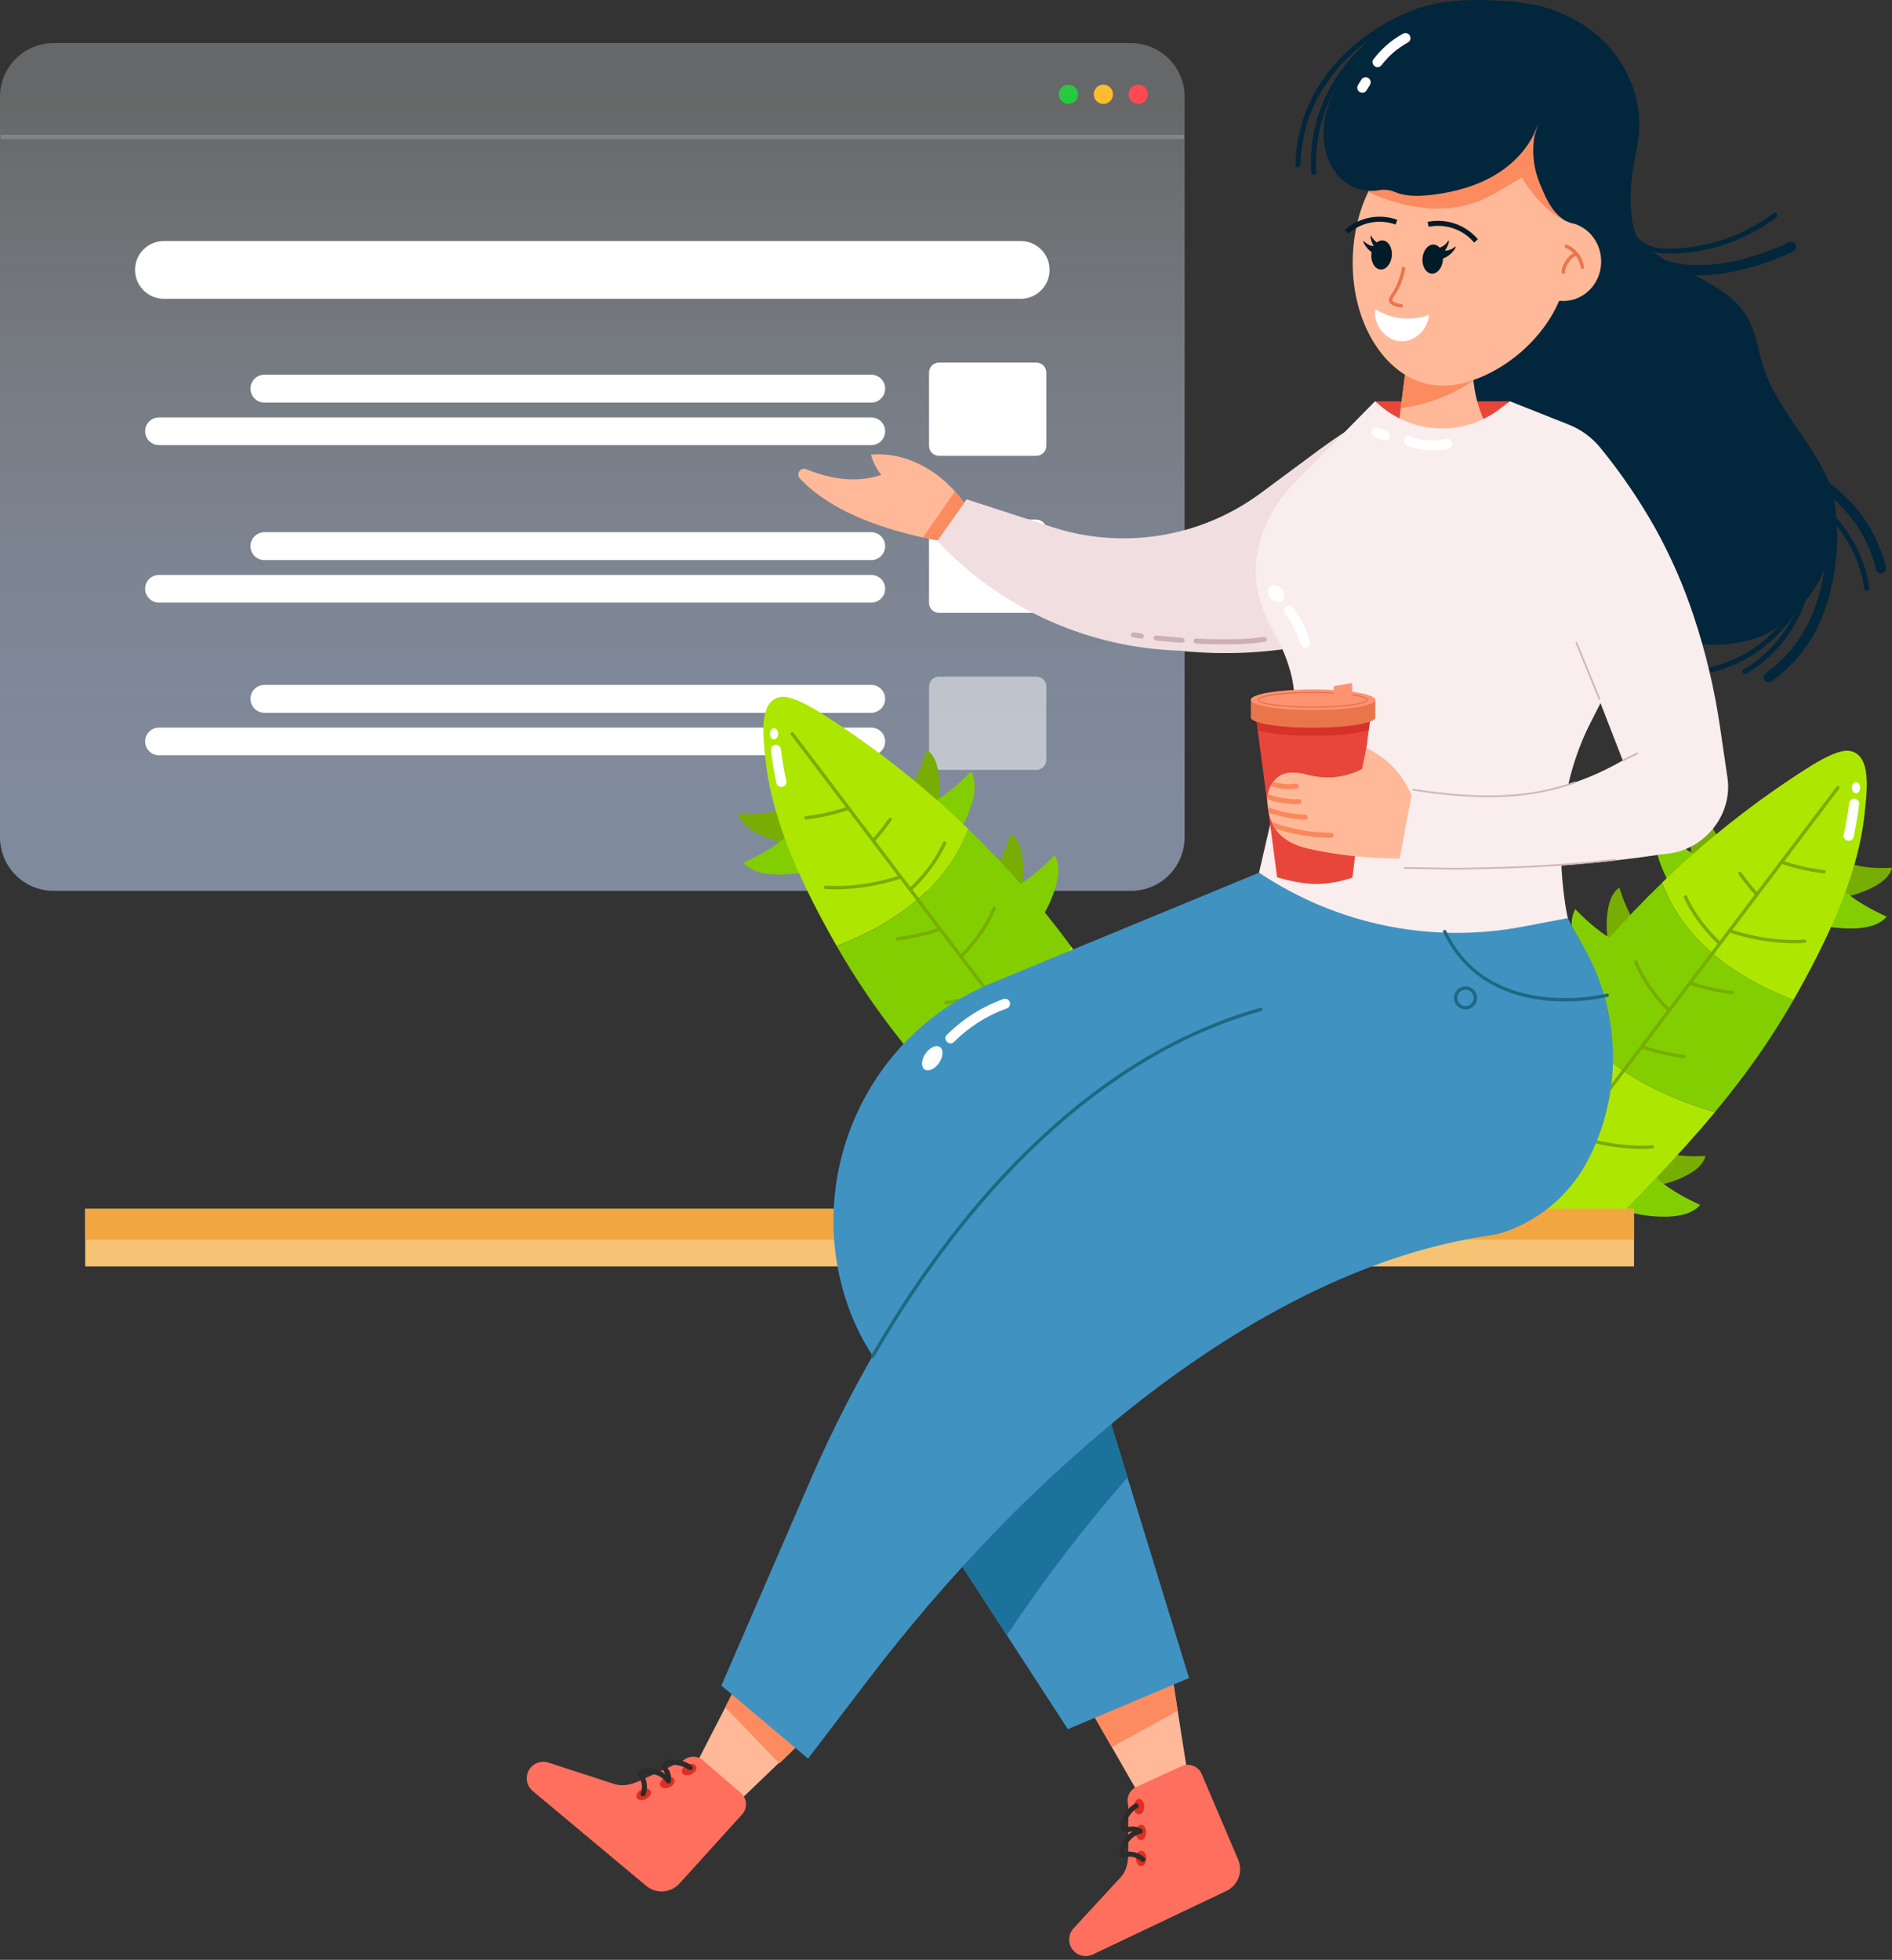 <svg width="501" height="519" viewBox="0 0 501 519" fill="none" xmlns="http://www.w3.org/2000/svg">
<rect x="0" y="0" width="501" height="519" fill="#333333" stroke="none"/>
<path opacity="0.52" d="M14.192 11.414H299.489C307.328 11.414 313.682 17.774 313.682 25.619V221.71C313.682 229.555 307.328 235.915 299.489 235.915H14.192C6.354 235.915 6.10352e-05 229.555 6.10352e-05 221.71V25.619C6.10352e-05 17.774 6.354 11.414 14.192 11.414Z" fill="url(#paint0_linear_136_562)"/>
<path d="M43.403 63.822H270.279C274.501 63.822 277.924 67.247 277.924 71.473C277.924 75.698 274.501 79.124 270.279 79.124H43.403C39.181 79.124 35.758 75.698 35.758 71.473C35.758 67.247 39.181 63.822 43.403 63.822Z" fill="white"/>
<path d="M248.634 96.021H274.434C275.886 96.021 277.062 97.199 277.062 98.652V118.077C277.062 119.53 275.886 120.708 274.434 120.708H248.634C247.182 120.708 246.006 119.53 246.006 118.077V98.652C246.006 97.199 247.182 96.021 248.634 96.021Z" fill="white"/>
<path d="M42.092 110.542H230.725C232.745 110.542 234.383 112.181 234.383 114.203V114.207C234.383 116.229 232.745 117.869 230.725 117.869H42.092C40.072 117.869 38.434 116.229 38.434 114.207V114.203C38.434 112.181 40.072 110.542 42.092 110.542Z" fill="white"/>
<path d="M70.024 99.225H230.689C232.729 99.225 234.383 100.88 234.383 102.922C234.383 104.963 232.729 106.618 230.689 106.618H70.024C67.984 106.618 66.331 104.963 66.331 102.922C66.331 100.88 67.984 99.225 70.024 99.225Z" fill="white"/>
<path d="M42.092 152.25H230.725C232.745 152.25 234.383 153.889 234.383 155.911V155.916C234.383 157.938 232.745 159.577 230.725 159.577H42.092C40.072 159.577 38.434 157.938 38.434 155.916V155.911C38.434 153.889 40.072 152.25 42.092 152.25Z" fill="white"/>
<path d="M70.024 140.933H230.689C232.729 140.933 234.383 142.588 234.383 144.63C234.383 146.671 232.729 148.327 230.689 148.327H70.024C67.984 148.327 66.331 146.671 66.331 144.63C66.331 142.588 67.984 140.933 70.024 140.933Z" fill="white"/>
<path d="M42.092 192.683H230.725C232.745 192.683 234.383 194.322 234.383 196.344V196.349C234.383 198.371 232.745 200.01 230.725 200.01H42.092C40.072 200.01 38.434 198.371 38.434 196.349V196.344C38.434 194.322 40.072 192.683 42.092 192.683Z" fill="white"/>
<path d="M70.024 181.366H230.689C232.729 181.366 234.383 183.021 234.383 185.063C234.383 187.104 232.729 188.76 230.689 188.76H70.024C67.984 188.76 66.331 187.104 66.331 185.063C66.331 183.021 67.984 181.366 70.024 181.366Z" fill="white"/>
<path d="M248.634 137.601H274.434C275.886 137.601 277.062 138.778 277.062 140.231V159.657C277.062 161.109 275.886 162.287 274.434 162.287H248.634C247.182 162.287 246.006 161.109 246.006 159.657V140.231C246.006 138.778 247.182 137.601 248.634 137.601Z" fill="white"/>
<path opacity="0.5" d="M248.634 179.184H274.434C275.886 179.184 277.062 180.362 277.062 181.815V201.24C277.062 202.693 275.886 203.871 274.434 203.871H248.634C247.182 203.871 246.006 202.693 246.006 201.24V181.815C246.006 180.362 247.182 179.184 248.634 179.184Z" fill="white"/>
<path d="M301.412 27.53C300.003 27.53 298.86 26.386 298.86 24.975C298.86 23.564 300.003 22.42 301.412 22.42C302.822 22.42 303.965 23.564 303.965 24.975C303.965 26.386 302.822 27.53 301.412 27.53Z" fill="#FF4A51"/>
<path d="M292.164 27.53C290.754 27.53 289.612 26.386 289.612 24.975C289.612 23.564 290.754 22.42 292.164 22.42C293.574 22.42 294.717 23.564 294.717 24.975C294.717 26.386 293.574 27.53 292.164 27.53Z" fill="#FEBC2E"/>
<path d="M282.918 27.53C281.508 27.53 280.366 26.386 280.366 24.975C280.366 23.564 281.508 22.42 282.918 22.42C284.328 22.42 285.471 23.564 285.471 24.975C285.471 26.386 284.328 27.53 282.918 27.53Z" fill="#26C940"/>
<path opacity="0.24" d="M0.186 35.674H313.57V36.803H0.186V35.674Z" fill="#C7DBFF"/>
<path d="M310.224 442.728L314.232 468.196L301.323 474.719L287.162 450.006" fill="#FFB999"/>
<path d="M289.209 453.645L294.407 462.651L311.854 453.067L310.642 445.283L289.209 453.645Z" fill="#FC8C60"/>
<path d="M298.796 489.639C298.796 492.474 298.619 494.815 297.021 496.832L296.985 496.872C296.774 497.131 296.549 497.377 296.31 497.61L284.209 510.722C283.619 511.388 283.247 512.218 283.141 513.102C283.036 513.986 283.202 514.881 283.619 515.667C284.147 516.671 285.044 517.43 286.12 517.785C287.197 518.14 288.369 518.062 289.39 517.569L324.761 500.747C326.242 500.034 327.391 498.777 327.97 497.238C328.548 495.699 328.512 493.996 327.869 492.483L318.205 469.773C317.996 469.283 317.692 468.839 317.309 468.468C316.927 468.097 316.474 467.807 315.978 467.613C315.481 467.42 314.951 467.328 314.419 467.343C313.887 467.357 313.363 467.478 312.878 467.699L300.923 473.199C300.026 473.606 299.311 474.329 298.914 475.231C298.517 476.133 298.468 477.15 298.774 478.087L298.796 489.639Z" fill="#FE6F5D"/>
<path d="M215.646 209.309C214.696 210.887 212.369 210.709 210.935 211.86C207.65 214.495 203.762 215.903 195.447 215.516C195.997 217.702 197.928 219.244 199.886 220.355C203.134 222.166 206.733 223.256 210.439 223.551C214.145 223.845 217.871 223.337 221.363 222.061" fill="#78AD04"/>
<path d="M217.51 208.265C217.341 210.78 214.402 212.024 213.377 214.321C211.038 219.577 207.189 223.732 196.85 228.473C198.883 230.779 202.177 231.445 205.262 231.583C210.342 231.748 215.399 230.814 220.086 228.847C224.774 226.88 228.982 223.924 232.426 220.182" fill="#83CE00"/>
<path d="M265.032 285.639C264.082 287.212 261.756 287.038 260.318 288.189C257.037 290.82 253.144 292.233 244.834 291.846C245.38 294.028 247.311 295.574 249.273 296.68C252.52 298.492 256.119 299.583 259.825 299.878C263.531 300.173 267.257 299.666 270.75 298.391" fill="#78AD04"/>
<path d="M266.891 284.595C266.723 287.105 263.784 288.349 262.763 290.651C260.419 295.916 256.575 300.057 246.231 304.802C248.264 307.113 251.558 307.779 254.666 307.913C259.745 308.078 264.801 307.147 269.489 305.183C274.177 303.219 278.387 300.267 281.834 296.529" fill="#83CE00"/>
<path d="M232.746 215.463C234.549 215.108 235.174 212.859 236.741 211.909C240.333 209.714 242.983 206.532 245.451 198.579C247.316 199.841 248.115 202.182 248.483 204.4C249.08 208.073 248.878 211.831 247.893 215.419C246.908 219.008 245.162 222.341 242.774 225.194" fill="#78AD04"/>
<path d="M231.13 216.863C233.55 217.556 235.716 215.219 238.233 215.037C243.968 214.623 249.18 212.415 257.158 204.297C258.631 206.999 258.13 210.34 257.197 213.273C255.625 218.11 253.029 222.551 249.587 226.295C246.145 230.038 241.938 232.995 237.252 234.964" fill="#83CE00"/>
<path d="M254.915 237.657C256.722 237.297 257.348 235.049 258.911 234.102C262.497 231.912 265.148 228.73 267.62 220.773C269.48 222.03 270.284 224.372 270.652 226.593C271.247 230.266 271.046 234.025 270.061 237.613C269.075 241.201 267.33 244.534 264.943 247.387" fill="#78AD04"/>
<path d="M253.289 239.043C255.704 239.741 257.875 237.399 260.392 237.221C266.127 236.804 271.339 234.6 279.312 226.482C280.79 229.184 280.289 232.525 279.356 235.457C277.783 240.295 275.187 244.737 271.744 248.48C268.302 252.224 264.094 255.18 259.406 257.149" fill="#83CE00"/>
<path d="M283.135 275.651C284.941 275.295 285.567 273.047 287.13 272.096C290.717 269.901 293.367 266.72 295.84 258.766C297.7 260.028 298.503 262.37 298.867 264.587C299.464 268.26 299.264 272.019 298.278 275.607C297.293 279.195 295.547 282.529 293.158 285.381" fill="#78AD04"/>
<path d="M281.523 277.05C283.938 277.748 286.109 275.406 288.626 275.224C294.362 274.811 299.569 272.603 307.546 264.489C309.025 267.186 308.523 270.528 307.591 273.46C306.016 278.297 303.419 282.738 299.977 286.481C296.534 290.224 292.327 293.181 287.641 295.152" fill="#83CE00"/>
<path d="M256.35 219.493C250.263 235.817 235.387 245.179 221.537 250.511C213.187 235.826 204.53 218.311 202.728 201.352C202.084 195.34 200.721 185.587 206.67 184.561C209.671 184.05 215.247 187.471 217.817 189.097C231.655 197.899 244.565 208.083 256.35 219.493Z" fill="#ADE701"/>
<path d="M283.566 250.542C275.176 267.426 256.895 275.988 242.348 280.249C237.966 274.971 233.789 269.523 229.918 263.858C226.935 259.5 224.125 255.052 221.546 250.529C235.396 245.197 250.272 235.835 256.358 219.511C266.279 229.074 275.381 239.454 283.566 250.542Z" fill="#83CE00"/>
<path d="M316.527 313.866L274.159 313.991C263.123 303.176 252.198 292.135 242.348 280.258C256.895 275.997 275.176 267.448 283.566 250.551C297.887 269.95 309.256 291.393 316.527 313.866Z" fill="#ADE701"/>
<path d="M300.47 314.52C300.567 314.518 300.66 314.485 300.736 314.426C300.783 314.391 300.822 314.347 300.852 314.297C300.882 314.247 300.901 314.191 300.91 314.134C300.918 314.076 300.915 314.017 300.9 313.96C300.886 313.904 300.86 313.851 300.825 313.804L210.118 194.016C210.083 193.969 210.039 193.929 209.989 193.899C209.938 193.868 209.882 193.849 209.824 193.84C209.766 193.832 209.706 193.835 209.649 193.85C209.592 193.865 209.539 193.891 209.492 193.927C209.445 193.962 209.406 194.007 209.376 194.057C209.346 194.108 209.327 194.164 209.319 194.223C209.311 194.281 209.315 194.34 209.33 194.397C209.346 194.454 209.372 194.507 209.408 194.553L300.111 314.342C300.152 314.398 300.207 314.443 300.269 314.474C300.332 314.504 300.4 314.52 300.47 314.52Z" fill="#78AD04"/>
<path d="M221.518 235.524C227.342 235.455 233.119 234.473 238.64 232.614C238.75 232.573 238.84 232.489 238.889 232.382C238.938 232.274 238.943 232.151 238.902 232.041C238.86 231.93 238.777 231.84 238.67 231.791C238.562 231.742 238.44 231.737 238.329 231.779C238.236 231.814 228.718 235.266 218.614 234.524C218.556 234.52 218.497 234.527 218.442 234.545C218.386 234.564 218.335 234.593 218.291 234.631C218.246 234.669 218.21 234.716 218.184 234.768C218.157 234.82 218.141 234.877 218.137 234.935C218.133 234.994 218.14 235.052 218.158 235.108C218.176 235.164 218.205 235.215 218.244 235.259C218.282 235.304 218.328 235.34 218.38 235.366C218.433 235.393 218.489 235.409 218.548 235.413C219.545 235.487 220.535 235.524 221.518 235.524Z" fill="#78AD04"/>
<path d="M241.304 235.76C241.413 235.761 241.519 235.721 241.601 235.648C241.659 235.6 247.372 230.477 250.537 223.439C250.561 223.385 250.574 223.327 250.576 223.268C250.578 223.21 250.568 223.151 250.547 223.096C250.526 223.041 250.494 222.991 250.453 222.949C250.413 222.906 250.365 222.872 250.311 222.848C250.257 222.824 250.2 222.811 250.141 222.809C250.082 222.808 250.024 222.818 249.969 222.839C249.914 222.86 249.864 222.891 249.821 222.932C249.779 222.972 249.745 223.021 249.721 223.074C246.653 229.939 241.064 234.929 241.011 234.978C240.942 235.037 240.892 235.116 240.869 235.204C240.847 235.293 240.852 235.386 240.884 235.471C240.916 235.557 240.973 235.63 241.048 235.682C241.123 235.733 241.213 235.761 241.304 235.76Z" fill="#78AD04"/>
<path d="M254.861 253.306C254.976 253.305 255.085 253.261 255.168 253.181C255.221 253.132 260.779 247.823 263.696 240.687C263.74 240.577 263.739 240.453 263.693 240.344C263.647 240.234 263.559 240.148 263.449 240.103C263.339 240.058 263.216 240.059 263.106 240.105C262.997 240.151 262.91 240.239 262.865 240.349C260.029 247.307 254.608 252.484 254.555 252.533C254.514 252.574 254.48 252.623 254.458 252.677C254.435 252.731 254.424 252.789 254.424 252.848C254.424 252.907 254.435 252.965 254.458 253.019C254.48 253.073 254.514 253.122 254.555 253.164C254.635 253.25 254.745 253.301 254.861 253.306Z" fill="#78AD04"/>
<path d="M276.254 281.622C276.323 281.623 276.39 281.607 276.452 281.577C276.514 281.547 276.567 281.503 276.609 281.449C276.658 281.387 281.341 275.295 283.13 267.795C283.144 267.737 283.146 267.676 283.137 267.617C283.127 267.558 283.106 267.501 283.074 267.45C283.043 267.399 283.001 267.355 282.953 267.32C282.904 267.285 282.849 267.26 282.791 267.246C282.733 267.233 282.672 267.23 282.613 267.24C282.554 267.25 282.497 267.271 282.446 267.303C282.396 267.334 282.351 267.375 282.316 267.424C282.281 267.473 282.256 267.528 282.243 267.586C280.494 274.9 275.93 280.84 275.881 280.916C275.829 280.981 275.797 281.06 275.788 281.144C275.779 281.227 275.794 281.311 275.83 281.386C275.867 281.461 275.924 281.524 275.995 281.569C276.066 281.613 276.148 281.636 276.232 281.635L276.254 281.622Z" fill="#78AD04"/>
<path d="M261.83 289.993C267.654 289.922 273.431 288.941 278.953 287.087C279.064 287.047 279.154 286.963 279.204 286.856C279.254 286.748 279.26 286.625 279.219 286.514C279.178 286.403 279.095 286.312 278.988 286.262C278.88 286.212 278.758 286.207 278.646 286.248C278.549 286.283 269.031 289.735 258.927 288.998C258.869 288.993 258.81 289.001 258.755 289.019C258.699 289.037 258.648 289.066 258.604 289.104C258.559 289.143 258.523 289.189 258.497 289.241C258.47 289.294 258.454 289.35 258.45 289.409C258.446 289.467 258.453 289.526 258.471 289.581C258.489 289.637 258.518 289.688 258.556 289.733C258.595 289.777 258.641 289.814 258.693 289.84C258.745 289.866 258.802 289.882 258.861 289.886C259.859 289.962 260.836 289.993 261.83 289.993Z" fill="#78AD04"/>
<path d="M250.499 265.933H250.552C254.387 265.478 258.165 264.625 261.823 263.387C261.934 263.346 262.025 263.262 262.074 263.154C262.124 263.046 262.129 262.923 262.087 262.812C262.046 262.701 261.962 262.61 261.855 262.561C261.747 262.511 261.624 262.506 261.513 262.548C257.92 263.762 254.211 264.599 250.445 265.045C250.328 265.052 250.218 265.105 250.139 265.194C250.061 265.282 250.021 265.398 250.028 265.516C250.035 265.633 250.089 265.744 250.177 265.822C250.265 265.9 250.381 265.94 250.499 265.933Z" fill="#78AD04"/>
<path d="M213.461 217.009H213.514C217.348 216.555 221.124 215.702 224.781 214.463C224.836 214.443 224.886 214.412 224.93 214.373C224.973 214.333 225.008 214.285 225.033 214.232C225.083 214.125 225.088 214.002 225.047 213.89C225.007 213.779 224.923 213.688 224.816 213.638C224.709 213.588 224.586 213.583 224.474 213.624C220.882 214.838 217.173 215.675 213.407 216.121C213.29 216.128 213.18 216.181 213.101 216.27C213.023 216.358 212.983 216.474 212.99 216.592C212.997 216.71 213.051 216.82 213.139 216.898C213.227 216.976 213.343 217.016 213.461 217.009Z" fill="#78AD04"/>
<path d="M237.65 249.036H237.703C241.537 248.581 245.313 247.727 248.97 246.49C249.081 246.449 249.171 246.365 249.221 246.257C249.27 246.149 249.275 246.026 249.234 245.915C249.193 245.803 249.109 245.713 249.001 245.663C248.893 245.614 248.77 245.609 248.659 245.65C245.069 246.868 241.361 247.706 237.596 248.152C237.479 248.159 237.369 248.212 237.29 248.301C237.212 248.389 237.172 248.505 237.179 248.623C237.186 248.74 237.24 248.851 237.328 248.929C237.416 249.007 237.532 249.047 237.65 249.04V249.036Z" fill="#78AD04"/>
<path d="M231.475 222.772C231.536 222.773 231.596 222.761 231.652 222.737C231.707 222.713 231.758 222.678 231.8 222.634C233.347 220.935 234.777 219.131 236.079 217.236C236.113 217.188 236.137 217.134 236.15 217.076C236.162 217.019 236.164 216.96 236.153 216.902C236.143 216.844 236.121 216.789 236.089 216.739C236.058 216.69 236.016 216.647 235.968 216.614C235.92 216.58 235.866 216.556 235.808 216.543C235.751 216.531 235.692 216.529 235.634 216.54C235.576 216.55 235.521 216.572 235.472 216.603C235.422 216.635 235.38 216.677 235.347 216.725C234.07 218.582 232.668 220.35 231.151 222.017C231.11 222.058 231.077 222.107 231.054 222.161C231.032 222.216 231.02 222.274 231.02 222.332C231.02 222.391 231.032 222.449 231.054 222.503C231.077 222.557 231.11 222.606 231.151 222.648C231.194 222.689 231.245 222.722 231.301 222.743C231.356 222.764 231.416 222.774 231.475 222.772Z" fill="#78AD04"/>
<path d="M287.473 296.805C287.534 296.804 287.594 296.792 287.65 296.767C287.706 296.743 287.756 296.707 287.797 296.662C289.349 294.967 290.781 293.164 292.081 291.268C292.115 291.22 292.139 291.166 292.152 291.109C292.164 291.051 292.166 290.992 292.155 290.934C292.145 290.876 292.123 290.821 292.091 290.772C292.06 290.722 292.018 290.68 291.97 290.646C291.922 290.612 291.868 290.588 291.81 290.576C291.753 290.563 291.694 290.562 291.636 290.572C291.578 290.582 291.523 290.604 291.474 290.636C291.424 290.668 291.382 290.709 291.348 290.757C290.069 292.613 288.668 294.38 287.153 296.049C287.112 296.09 287.079 296.14 287.056 296.194C287.034 296.248 287.022 296.306 287.022 296.365C287.022 296.423 287.034 296.481 287.056 296.536C287.079 296.59 287.112 296.639 287.153 296.68C287.196 296.721 287.246 296.753 287.301 296.774C287.356 296.796 287.414 296.806 287.473 296.805Z" fill="#78AD04"/>
<path d="M302.566 293.17C304.59 295.329 306.561 297.613 307.893 300.279C309.147 302.837 309.872 305.622 310.024 308.468C310.14 310.501 310.115 312.539 309.948 314.568C309.886 315.421 308.545 315.43 308.616 314.568C308.847 311.4 308.914 308.152 308.203 305.038C307.603 302.505 306.494 300.121 304.945 298.031C303.924 296.665 302.818 295.365 301.633 294.139C301.043 293.508 301.989 292.557 302.579 293.188L302.566 293.17Z" fill="#78AD04"/>
<path d="M205.617 207.403C204.965 204.488 204.512 201.534 204.139 198.57C204.139 198.217 204.28 197.878 204.529 197.628C204.779 197.378 205.118 197.237 205.471 197.237C205.821 197.248 206.153 197.392 206.4 197.64C206.648 197.888 206.792 198.22 206.803 198.57C207.122 201.094 207.584 204.013 208.188 206.688C208.283 207.031 208.237 207.397 208.062 207.707C207.887 208.016 207.596 208.244 207.253 208.338C206.911 208.433 206.544 208.388 206.235 208.213C205.926 208.037 205.699 207.746 205.604 207.403H205.617Z" fill="white"/>
<path d="M204.972 195.798C204.369 195.798 203.88 195.139 203.88 194.327C203.88 193.515 204.369 192.856 204.972 192.856C205.576 192.856 206.064 193.515 206.064 194.327C206.064 195.139 205.576 195.798 204.972 195.798Z" fill="white"/>
<path d="M480.801 223.585C481.751 225.163 484.078 224.985 485.516 226.136C488.797 228.766 492.69 230.179 501 229.792C500.45 231.978 498.523 233.52 496.561 234.631C493.312 236.442 489.713 237.533 486.006 237.827C482.299 238.121 478.572 237.613 475.079 236.337" fill="#78AD04"/>
<path d="M478.941 222.541C479.11 225.056 482.049 226.3 483.07 228.597C485.414 233.853 489.258 238.008 499.602 242.749C497.568 245.055 494.274 245.721 491.167 245.859C486.087 246.027 481.031 245.096 476.343 243.132C471.655 241.168 467.444 238.215 463.999 234.476" fill="#83CE00"/>
<path d="M431.414 299.915C432.369 301.488 434.695 301.314 436.129 302.465C439.414 305.096 443.302 306.508 451.617 306.122C451.067 308.303 449.136 309.845 447.178 310.956C443.931 312.768 440.332 313.859 436.626 314.154C432.92 314.449 429.193 313.942 425.701 312.667" fill="#78AD04"/>
<path d="M429.555 298.871C429.723 301.381 432.662 302.625 433.683 304.927C436.027 310.179 439.876 314.333 450.215 319.074C448.182 321.384 444.888 322.051 441.78 322.184C436.701 322.35 431.645 321.419 426.957 319.455C422.269 317.49 418.059 314.539 414.612 310.801" fill="#83CE00"/>
<path d="M463.711 229.739C461.904 229.384 461.278 227.131 459.716 226.185C456.129 223.99 453.501 220.808 451.006 212.855C449.146 214.112 448.342 216.458 447.974 218.676C447.379 222.349 447.581 226.107 448.566 229.695C449.551 233.283 451.296 236.617 453.683 239.47" fill="#78AD04"/>
<path d="M465.316 231.139C462.901 231.832 460.731 229.495 458.214 229.313C452.478 228.899 447.266 226.691 439.294 218.573C437.815 221.275 438.317 224.616 439.249 227.549C440.82 232.391 443.417 236.838 446.861 240.585C450.306 244.333 454.517 247.292 459.208 249.262" fill="#83CE00"/>
<path d="M441.514 251.928C439.711 251.568 439.081 249.32 437.518 248.374C433.927 246.183 431.277 243.002 428.809 235.044C426.944 236.302 426.145 238.643 425.777 240.865C425.181 244.538 425.382 248.296 426.367 251.885C427.352 255.473 429.098 258.806 431.485 261.659" fill="#78AD04"/>
<path d="M443.143 253.328C440.728 254.026 438.557 251.684 436.04 251.506C430.309 251.089 425.097 248.885 417.12 240.767C415.641 243.464 416.148 246.81 417.08 249.742C418.653 254.579 421.249 259.02 424.691 262.763C428.133 266.506 432.34 269.464 437.025 271.434" fill="#83CE00"/>
<path d="M413.312 289.926C411.51 289.571 410.88 287.323 409.317 286.372C405.726 284.177 403.076 280.996 400.607 273.042C398.743 274.304 397.944 276.646 397.575 278.863C396.979 282.536 397.18 286.295 398.166 289.883C399.151 293.471 400.896 296.805 403.284 299.657" fill="#78AD04"/>
<path d="M414.928 291.326C412.508 292.024 410.342 289.682 407.825 289.5C402.089 289.087 396.878 286.878 388.9 278.765C387.427 281.462 387.928 284.804 388.86 287.736C390.433 292.573 393.029 297.015 396.471 300.758C399.913 304.501 404.12 307.458 408.806 309.428" fill="#83CE00"/>
<path d="M440.097 233.769C446.183 250.098 461.046 259.482 474.91 264.814C483.242 250.107 491.917 232.592 493.723 215.632C494.363 209.62 495.73 199.868 489.777 198.841C486.78 198.33 481.2 201.751 478.63 203.378C464.793 212.179 451.883 222.362 440.097 233.769Z" fill="#ADE701"/>
<path d="M412.881 264.814C421.271 281.698 439.556 290.26 454.099 294.521C458.481 289.251 462.658 283.804 466.542 278.143C469.521 273.784 472.313 269.337 474.91 264.814C461.06 259.482 446.184 250.12 440.098 233.791C430.176 243.354 421.072 253.731 412.881 264.814Z" fill="#83CE00"/>
<path d="M379.92 328.142L422.288 328.267C433.328 317.452 444.249 306.411 454.1 294.534C439.557 290.273 421.271 281.724 412.881 264.827C398.56 284.226 387.191 305.691 379.92 328.142Z" fill="#ADE701"/>
<path d="M395.981 328.795C396.05 328.795 396.118 328.779 396.179 328.749C396.241 328.718 396.295 328.673 396.336 328.618L487.043 208.829C487.078 208.782 487.104 208.729 487.119 208.672C487.133 208.615 487.137 208.556 487.128 208.498C487.112 208.38 487.049 208.274 486.954 208.203C486.86 208.132 486.74 208.101 486.623 208.118C486.506 208.134 486.4 208.197 486.328 208.292L395.626 328.08C395.575 328.146 395.544 328.225 395.536 328.308C395.528 328.391 395.543 328.474 395.58 328.549C395.617 328.623 395.674 328.686 395.745 328.73C395.816 328.773 395.898 328.796 395.981 328.795Z" fill="#78AD04"/>
<path d="M474.933 249.796C475.91 249.796 476.904 249.765 477.899 249.693C478.016 249.685 478.126 249.63 478.203 249.541C478.281 249.452 478.32 249.336 478.311 249.218C478.303 249.1 478.248 248.99 478.159 248.913C478.07 248.835 477.954 248.797 477.836 248.805C467.724 249.547 458.211 246.094 458.117 246.059C458.062 246.038 458.004 246.029 457.946 246.031C457.887 246.033 457.83 246.047 457.777 246.071C457.724 246.096 457.676 246.13 457.636 246.173C457.596 246.216 457.565 246.266 457.545 246.321C457.524 246.376 457.515 246.434 457.517 246.493C457.519 246.551 457.533 246.609 457.557 246.662C457.581 246.715 457.616 246.763 457.659 246.803C457.701 246.843 457.752 246.874 457.807 246.894C463.329 248.749 469.108 249.728 474.933 249.796Z" fill="#78AD04"/>
<path d="M455.142 250.036C455.205 250.035 455.268 250.022 455.325 249.996C455.382 249.97 455.434 249.932 455.475 249.885C455.515 249.841 455.545 249.79 455.565 249.734C455.584 249.679 455.592 249.62 455.589 249.562C455.586 249.503 455.571 249.445 455.545 249.393C455.52 249.34 455.484 249.292 455.44 249.254C455.382 249.205 449.793 244.206 446.726 237.35C446.702 237.297 446.667 237.249 446.625 237.209C446.582 237.168 446.532 237.137 446.478 237.116C446.423 237.095 446.365 237.085 446.307 237.087C446.248 237.089 446.191 237.102 446.137 237.126C446.084 237.15 446.036 237.184 445.996 237.227C445.956 237.269 445.924 237.319 445.903 237.374C445.883 237.428 445.873 237.487 445.874 237.545C445.876 237.604 445.889 237.661 445.913 237.715C449.061 244.753 454.792 249.871 454.845 249.924C454.927 249.997 455.033 250.036 455.142 250.036Z" fill="#78AD04"/>
<path d="M441.589 267.582C441.68 267.583 441.768 267.557 441.843 267.507C441.918 267.457 441.976 267.385 442.01 267.301C442.043 267.217 442.05 267.125 442.03 267.037C442.009 266.949 441.962 266.869 441.896 266.809C441.838 266.76 436.418 261.575 433.581 254.621C433.559 254.567 433.526 254.517 433.485 254.476C433.444 254.434 433.395 254.401 433.341 254.378C433.287 254.356 433.229 254.344 433.17 254.343C433.112 254.343 433.054 254.354 432.999 254.377C432.945 254.399 432.896 254.431 432.854 254.473C432.813 254.514 432.78 254.563 432.757 254.617C432.734 254.671 432.722 254.729 432.722 254.788C432.722 254.846 432.733 254.904 432.755 254.959C435.667 262.099 441.225 267.4 441.283 267.457C441.365 267.537 441.475 267.581 441.589 267.582Z" fill="#78AD04"/>
<path d="M420.206 295.916C420.29 295.916 420.372 295.893 420.443 295.849C420.514 295.805 420.571 295.742 420.607 295.666C420.644 295.591 420.659 295.507 420.65 295.424C420.641 295.341 420.609 295.262 420.557 295.196C420.512 295.134 415.944 289.189 414.2 281.867C414.186 281.808 414.161 281.753 414.126 281.704C414.091 281.656 414.047 281.615 413.996 281.583C413.945 281.551 413.888 281.53 413.829 281.521C413.77 281.511 413.71 281.513 413.651 281.527C413.593 281.54 413.538 281.565 413.49 281.6C413.441 281.635 413.4 281.68 413.368 281.731C413.337 281.782 413.315 281.838 413.306 281.897C413.296 281.957 413.298 282.017 413.312 282.075C415.088 289.575 419.789 295.667 419.833 295.729C419.875 295.789 419.931 295.837 419.996 295.869C420.061 295.902 420.133 295.918 420.206 295.916Z" fill="#78AD04"/>
<path d="M434.621 304.269C435.597 304.269 436.587 304.238 437.586 304.162C437.644 304.158 437.701 304.143 437.754 304.117C437.806 304.091 437.853 304.054 437.891 304.01C437.929 303.966 437.958 303.915 437.977 303.859C437.996 303.804 438.003 303.745 437.999 303.687C437.995 303.629 437.979 303.572 437.953 303.519C437.927 303.467 437.891 303.42 437.847 303.382C437.803 303.344 437.752 303.314 437.696 303.296C437.641 303.277 437.582 303.27 437.524 303.274C427.407 304.016 417.898 300.559 417.805 300.523C417.694 300.482 417.57 300.487 417.463 300.536C417.355 300.586 417.271 300.677 417.23 300.788C417.189 300.899 417.193 301.022 417.243 301.13C417.292 301.238 417.383 301.322 417.494 301.363C423.017 303.218 428.796 304.198 434.621 304.269Z" fill="#78AD04"/>
<path d="M445.952 280.209C446.07 280.216 446.186 280.176 446.274 280.098C446.362 280.02 446.416 279.909 446.423 279.792C446.43 279.674 446.39 279.558 446.312 279.47C446.234 279.381 446.123 279.328 446.006 279.321C442.238 278.872 438.527 278.03 434.934 276.81C434.823 276.77 434.7 276.775 434.593 276.825C434.485 276.875 434.402 276.965 434.362 277.077C434.321 277.188 434.326 277.311 434.376 277.419C434.426 277.526 434.517 277.609 434.628 277.65C438.285 278.888 442.061 279.741 445.895 280.196L445.952 280.209Z" fill="#78AD04"/>
<path d="M482.986 231.285C483.103 231.292 483.219 231.252 483.307 231.174C483.396 231.096 483.449 230.985 483.456 230.868C483.463 230.75 483.423 230.634 483.345 230.546C483.267 230.457 483.157 230.404 483.039 230.397C479.275 229.952 475.567 229.115 471.976 227.9C471.865 227.858 471.742 227.863 471.634 227.913C471.526 227.962 471.443 228.053 471.401 228.164C471.36 228.275 471.365 228.399 471.414 228.506C471.464 228.614 471.554 228.698 471.666 228.739C475.323 229.977 479.099 230.83 482.932 231.285H482.986Z" fill="#78AD04"/>
<path d="M458.801 263.312C458.911 263.312 459.017 263.272 459.099 263.199C459.181 263.126 459.233 263.026 459.245 262.916C459.259 262.8 459.226 262.682 459.154 262.59C459.081 262.498 458.975 262.438 458.859 262.423C455.092 261.978 451.381 261.141 447.787 259.926C447.676 259.885 447.553 259.89 447.445 259.939C447.337 259.989 447.254 260.079 447.212 260.19C447.171 260.302 447.176 260.425 447.225 260.533C447.275 260.641 447.365 260.725 447.477 260.766C451.135 262.004 454.913 262.857 458.748 263.312H458.801Z" fill="#78AD04"/>
<path d="M464.971 237.048C465.059 237.05 465.145 237.025 465.219 236.977C465.293 236.929 465.351 236.86 465.386 236.779C465.421 236.698 465.43 236.609 465.414 236.522C465.398 236.436 465.357 236.356 465.295 236.293C463.778 234.626 462.376 232.858 461.1 231.001C461.066 230.953 461.024 230.912 460.974 230.88C460.925 230.848 460.87 230.827 460.812 230.817C460.754 230.806 460.695 230.807 460.638 230.82C460.581 230.833 460.526 230.856 460.478 230.89C460.43 230.923 460.389 230.966 460.358 231.016C460.326 231.065 460.304 231.12 460.294 231.178C460.284 231.236 460.285 231.295 460.298 231.352C460.31 231.409 460.334 231.464 460.367 231.512C461.67 233.408 463.101 235.211 464.651 236.91C464.692 236.954 464.742 236.988 464.797 237.012C464.852 237.036 464.911 237.048 464.971 237.048Z" fill="#78AD04"/>
<path d="M408.965 311.067C409.053 311.069 409.139 311.044 409.213 310.996C409.287 310.948 409.345 310.879 409.38 310.798C409.415 310.717 409.425 310.628 409.408 310.541C409.392 310.455 409.351 310.375 409.289 310.312C407.779 308.644 406.384 306.876 405.112 305.02C405.078 304.972 405.036 304.931 404.986 304.899C404.937 304.868 404.882 304.846 404.824 304.836C404.766 304.825 404.707 304.826 404.65 304.839C404.593 304.852 404.538 304.875 404.49 304.909C404.442 304.942 404.401 304.985 404.37 305.035C404.338 305.084 404.316 305.139 404.306 305.197C404.296 305.255 404.297 305.314 404.309 305.371C404.322 305.429 404.346 305.483 404.379 305.531C405.677 307.427 407.107 309.23 408.659 310.925C408.738 311.011 408.848 311.062 408.965 311.067Z" fill="#78AD04"/>
<path d="M394.817 308.397C392.877 310.463 391.026 312.649 389.73 315.182C388.546 317.592 387.871 320.221 387.745 322.904C387.638 324.887 387.666 326.874 387.83 328.853C387.892 329.711 386.556 329.706 386.498 328.853C386.254 325.539 386.218 322.157 386.968 318.901C387.615 316.235 388.792 313.728 390.431 311.529C391.495 310.1 392.644 308.737 393.871 307.446C394.462 306.815 395.407 307.766 394.821 308.397H394.817Z" fill="#78AD04"/>
<path d="M488.245 220.964C488.556 219.591 488.818 218.205 489.049 216.818C489.279 215.432 489.493 214.077 489.63 212.846C489.719 212.153 490.185 211.473 490.962 211.513C491.614 211.54 492.396 212.109 492.294 212.846C491.921 215.81 491.468 218.764 490.815 221.679C490.769 221.849 490.69 222.008 490.582 222.147C490.474 222.286 490.339 222.403 490.186 222.489C490.033 222.576 489.864 222.632 489.69 222.653C489.515 222.674 489.338 222.66 489.168 222.612C488.83 222.511 488.545 222.283 488.37 221.976C488.196 221.669 488.146 221.306 488.232 220.964H488.245Z" fill="white"/>
<path d="M491.474 210.074C490.871 210.074 490.382 209.415 490.382 208.603C490.382 207.791 490.871 207.132 491.474 207.132C492.077 207.132 492.566 207.791 492.566 208.603C492.566 209.415 492.077 210.074 491.474 210.074Z" fill="white"/>
<path d="M479.896 151.712C478.62 156.9 476.176 161.727 472.749 165.824C469.329 169.968 465.038 173.306 460.181 175.599C457.46 176.882 454.58 177.795 451.618 178.314C450.779 178.456 450.419 177.172 451.267 177.025C461.477 175.248 470.494 168.556 475.465 159.515C476.872 156.957 477.929 154.222 478.608 151.383C478.808 150.548 480.091 150.899 479.896 151.734V151.712Z" fill="#02263C"/>
<path d="M476.549 116.451C483.097 122.947 486.213 132.127 486.484 141.222C486.58 146.334 485.983 151.435 484.708 156.387C483.559 161.043 481.872 165.593 479.293 169.658C476.594 173.899 473.101 177.577 469.007 180.491C468.856 180.58 468.689 180.638 468.515 180.662C468.342 180.686 468.166 180.676 467.996 180.632C467.827 180.588 467.667 180.51 467.528 180.405C467.388 180.299 467.271 180.167 467.182 180.015C467.008 179.705 466.961 179.339 467.053 178.994C467.144 178.65 467.365 178.355 467.671 178.171C471.014 175.777 473.918 172.82 476.252 169.432C478.728 165.743 480.57 161.665 481.703 157.368C484.167 148.46 484.864 138.796 481.823 129.941C480.361 125.568 477.912 121.591 474.667 118.317C473.45 117.109 475.333 115.207 476.549 116.433V116.451Z" fill="#02263C"/>
<path d="M479.883 143.803C481.104 154.467 476.989 165.446 469.447 172.986C467.331 175.108 464.942 176.938 462.344 178.429C462.193 178.506 462.018 178.523 461.855 178.475C461.692 178.428 461.554 178.32 461.468 178.174C461.381 178.027 461.354 177.854 461.392 177.688C461.429 177.523 461.528 177.378 461.669 177.283C470.685 172.115 476.851 162.62 478.409 152.401C478.836 149.551 478.884 146.657 478.552 143.795C478.454 142.941 479.79 142.95 479.883 143.795V143.803Z" fill="#02263C"/>
<path d="M442.748 119.388C451.6 115.589 461.637 116.211 470.476 119.735C474.853 121.514 478.993 123.83 482.799 126.63C486.693 129.452 490.235 132.664 493.076 136.565C496.044 140.635 498.18 145.251 499.362 150.148C499.762 151.819 497.196 152.53 496.796 150.859C495.81 146.758 494.119 142.859 491.798 139.338C489.34 135.704 486.291 132.508 482.777 129.883C475.808 124.551 467.542 120.326 458.685 119.57C453.753 119.148 448.666 119.726 444.094 121.69C443.786 121.857 443.427 121.901 443.088 121.811C442.75 121.722 442.459 121.507 442.273 121.21C441.945 120.65 442.083 119.672 442.748 119.388Z" fill="#02263C"/>
<path d="M469.415 126.448C479.74 129.296 488.397 137.201 492.565 147.034C493.743 149.786 494.547 152.683 494.958 155.649C495 155.817 494.977 155.994 494.895 156.146C494.813 156.298 494.677 156.414 494.514 156.471C494.343 156.516 494.162 156.493 494.008 156.405C493.855 156.318 493.742 156.174 493.693 156.004C492.299 145.758 485.942 136.481 477.108 131.189C474.587 129.676 471.872 128.513 469.037 127.732C468.872 127.681 468.733 127.568 468.65 127.415C468.566 127.263 468.546 127.085 468.592 126.918C468.638 126.751 468.748 126.608 468.897 126.521C469.047 126.433 469.224 126.407 469.392 126.448H469.415Z" fill="#02263C"/>
<path d="M430.008 49.537C428.334 55.006 431.207 61.009 435.424 64.87C439.641 68.731 445.03 70.993 450.109 73.619C455.187 76.245 460.27 79.515 462.983 84.545C465.202 88.632 465.615 93.431 467.156 97.825C470.263 106.712 476.718 113.919 481.477 122.027C487.683 132.567 487.399 142.146 483.155 150.966C480.984 155.48 479.35 157.875 476.869 160.519C470.849 166.917 466.876 168.925 460.523 170.129C454.171 171.333 447.579 170.64 441.324 169.023C435.69 167.632 430.32 165.335 425.422 162.22C413.88 154.667 406.502 142.337 399.537 130.425L390.938 115.718C389.309 112.928 387.64 110.04 387.196 106.832C386.845 104.321 387.271 101.766 387.746 99.278C389.966 87.588 393.327 76.147 396.669 64.733C397.024 63.524 397.393 62.284 398.152 61.28C399.173 59.947 400.771 59.17 402.316 58.477C410.775 54.684 419.519 51.564 428.468 49.146" fill="#02263C"/>
<path d="M399.842 106.263H364.119V120.352H402.768L399.842 106.263Z" fill="#E8463A"/>
<path d="M372.519 95.346L370.135 114.292L394.551 114.145C394.551 114.145 389.326 106.889 390.08 95.097" fill="#FFB999"/>
<path d="M256.536 144.443C228.693 140.778 216.707 132.082 211.797 126.67C211.566 126.418 211.427 126.094 211.404 125.752C211.381 125.41 211.474 125.07 211.669 124.789C211.865 124.507 212.15 124.3 212.478 124.202C212.806 124.104 213.158 124.121 213.475 124.249C215.768 125.2 218.146 125.927 220.578 126.422C224.755 127.239 229.163 127.19 233.185 125.795L233.341 125.737C232.082 124.169 231.166 122.354 230.651 120.41C240.31 119.486 249.739 125.244 255.319 133.189C256.594 135.001 257.743 136.965 259.475 138.352" fill="#FFB999"/>
<path d="M360.72 167.774L349.178 170.289C336.995 172.946 324.464 173.622 312.066 172.293C289.023 171.513 267.121 162.066 250.729 145.838L248.141 143.27L255.954 132.229L278.66 139.591C287.92 142.591 297.761 143.336 307.366 141.763C316.971 140.19 326.063 136.346 333.885 130.549L349.471 118.997C353.138 116.28 356.956 113.773 360.906 111.488" fill="#F1DEE0"/>
<path d="M244.376 142.333C245.633 142.613 246.938 142.875 248.283 143.128L255.297 133.158C254.551 132.098 253.741 131.085 252.873 130.123L244.376 142.333Z" fill="#FC8C60"/>
<path d="M331.097 241.003L332.629 241.407C359.975 248.618 386.943 251.528 415.199 250.036H417.862C415.989 246.894 415.088 243.451 414.528 239.816C411.923 223.074 413.561 206.243 421.316 191.083L423.815 186.196L439.393 226.304L441.23 226.113C442.869 225.96 444.478 225.584 446.016 224.998C453.714 221.972 458.783 213.948 457.372 205.55L455.529 192.972C454.076 182.83 451.719 172.839 448.484 163.118C445.789 154.974 442.332 147.103 438.159 139.609C433.98 132.231 429.188 125.219 423.833 118.646C421.583 115.866 418.651 113.718 415.323 112.412L399.83 106.267L396.998 108.4C392.457 111.825 386.891 113.61 381.207 113.464C375.523 113.318 370.056 111.249 365.697 107.596L364.107 106.263L342.404 128.279C338.383 132.358 335.42 137.36 333.774 142.848C332.958 145.533 332.539 148.324 332.531 151.13C332.531 156.529 334.116 161.883 337.166 167.232C339.387 170.962 341.034 175.007 342.049 179.229L342.107 179.487C343.131 184.395 343.053 189.47 341.88 194.345L331.097 241.003Z" fill="#F9EDED"/>
<path d="M332.039 187.173C350.089 180.775 363.113 187.551 363.113 187.551L359.739 194.216L346.071 197.588L339.301 196.206L335.417 192.834L332.039 187.173Z" fill="#CE2420"/>
<path d="M360.99 204.831L363.236 187.142C363.236 187.142 354.948 189.724 347.202 189.59C339.455 189.457 332.237 186.698 332.162 186.773L338.177 232.312C338.115 232.249 343.344 234.058 348.458 234.089C353.341 234.138 358.109 232.418 358.109 232.418L358.726 227.531" fill="#E8463A"/>
<path d="M375.076 213.641C373.961 210.478 372.384 207.496 370.397 204.795C368.082 201.929 365.146 199.627 361.811 198.064L360.684 203.635C356.183 205.924 351.335 206.501 345.95 205.106C344.576 204.703 343.144 204.538 341.715 204.617C340.552 204.637 339.423 205.012 338.479 205.693C337.573 206.396 336.841 207.299 336.339 208.33C335.836 209.361 335.577 210.494 335.58 211.642V211.744C335.793 218.049 338.168 222.852 346.434 224.749C358.726 227.544 372.017 227.695 378.201 227.073" fill="#FFB999"/>
<path d="M434.523 198.806L427.473 202.609C415.042 209.319 400.869 212.094 386.828 210.567L374.802 209.274C374.589 209.251 374.376 209.309 374.205 209.437C374.034 209.565 373.917 209.752 373.878 209.962L370.367 228.753C370.347 228.877 370.353 229.004 370.385 229.125C370.418 229.246 370.476 229.36 370.555 229.457C370.634 229.554 370.733 229.634 370.845 229.69C370.958 229.746 371.081 229.778 371.206 229.783L382.242 229.988C401.354 230.339 420.463 229.117 439.375 226.336" fill="#F9EDED"/>
<path d="M385.767 230.299L396.812 230.032C407.075 229.788 417.459 229.073 427.664 227.917C427.723 227.911 427.777 227.881 427.814 227.835C427.851 227.789 427.868 227.73 427.862 227.671C427.855 227.612 427.826 227.558 427.78 227.521C427.733 227.484 427.674 227.467 427.616 227.473C417.405 228.628 407.053 229.339 396.798 229.588L385.767 229.85L372.005 229.61C371.975 229.608 371.945 229.612 371.917 229.621C371.889 229.631 371.863 229.647 371.841 229.668C371.819 229.688 371.802 229.713 371.791 229.741C371.779 229.768 371.774 229.798 371.774 229.828C371.774 229.888 371.797 229.945 371.839 229.988C371.88 230.031 371.937 230.057 371.996 230.059L385.767 230.299Z" fill="#CEB6B9"/>
<path d="M214.225 458.661C214.225 459.416 195.922 476.727 195.922 476.727L184.38 467.067L197.533 441.475" fill="#FFB999"/>
<path d="M215.023 458.021C215.023 458.772 206.385 466.987 206.385 466.987L192.028 452.156L196.254 443.781" fill="#FC8C60"/>
<path d="M22.559 320.122H432.684V335.367H22.559V320.122Z" fill="#F6C375"/>
<path d="M22.559 320.122H432.684V328.267H22.559V320.122Z" fill="#F2A641"/>
<path d="M252.437 411.239L282.771 457.91L314.857 444.363L293.3 374.107" fill="#4092C1"/>
<path d="M333.912 267.217C279.514 282.4 238.415 336.975 214.598 391.96L191.022 446.367L213.968 465.708L229.901 444.825C271.798 389.854 332.931 336.047 394.566 327.143L396.967 326.698C406.914 323.717 415.273 316.906 420.207 307.761C420.242 307.695 420.278 307.633 420.309 307.566C424.876 298.912 427.218 289.256 427.122 279.469C427.027 269.683 424.498 260.074 419.763 251.511L415.128 243.131L403.457 245.352C379.143 250.027 353.968 244.901 333.41 231.09L262.826 260.25C229.532 274.002 213.404 310.756 223.85 343.742C225.522 349.109 227.927 354.218 230.997 358.925" fill="#4092C1"/>
<path d="M254.83 414.913L266.608 433.05C276.337 418.428 287.014 404.459 298.57 391.236L294.242 377.124C280.236 388.781 267.067 401.408 254.83 414.913Z" fill="#1B739B"/>
<path d="M231.049 359.658C231.126 359.657 231.202 359.637 231.269 359.598C231.336 359.559 231.392 359.503 231.431 359.436C244.509 336.695 259.398 317.434 275.659 302.185C293.971 285.021 313.61 273.429 334.03 267.733C334.144 267.701 334.24 267.625 334.298 267.522C334.356 267.419 334.371 267.298 334.339 267.184C334.307 267.07 334.232 266.974 334.129 266.916C334.026 266.858 333.904 266.843 333.791 266.875C313.233 272.611 293.469 284.275 275.051 301.532C258.719 316.839 243.785 336.189 230.658 358.987C230.619 359.055 230.599 359.131 230.599 359.21C230.599 359.288 230.619 359.364 230.659 359.432C230.698 359.5 230.754 359.556 230.822 359.595C230.89 359.633 230.966 359.654 231.044 359.653L231.049 359.658Z" fill="#1E6882"/>
<path d="M414.355 265.196C418.165 265.215 421.966 264.813 425.688 263.996C425.803 263.968 425.901 263.895 425.962 263.794C426.022 263.694 426.041 263.573 426.012 263.458C425.998 263.401 425.973 263.348 425.938 263.3C425.904 263.253 425.86 263.213 425.809 263.183C425.759 263.153 425.703 263.133 425.645 263.125C425.587 263.116 425.528 263.119 425.471 263.134C419.901 264.334 414.173 264.614 408.513 263.961C396.367 262.481 387.764 256.603 382.947 246.494C382.897 246.388 382.806 246.306 382.695 246.266C382.584 246.226 382.461 246.233 382.355 246.283C382.248 246.334 382.166 246.425 382.127 246.536C382.087 246.647 382.093 246.77 382.144 246.876C388.328 259.842 399.852 263.805 408.433 264.845C410.398 265.082 412.376 265.199 414.355 265.196Z" fill="#1E6882"/>
<path d="M170.348 471.155C167.786 472.364 165.575 473.164 163.076 472.546H163.023C162.701 472.462 162.383 472.36 162.073 472.239L145.11 466.726C144.258 466.47 143.349 466.48 142.502 466.754C141.656 467.029 140.914 467.555 140.374 468.263C139.688 469.162 139.376 470.291 139.504 471.415C139.631 472.539 140.188 473.57 141.057 474.292L171.129 499.414C172.396 500.463 174.017 500.982 175.657 500.865C177.296 500.747 178.828 500.002 179.932 498.783L196.495 480.495C196.855 480.099 197.133 479.635 197.31 479.129C197.488 478.624 197.563 478.088 197.529 477.554C197.496 477.019 197.356 476.497 197.117 476.017C196.879 475.538 196.546 475.112 196.14 474.763L186.174 466.188C185.431 465.544 184.477 465.196 183.494 465.212C182.511 465.227 181.569 465.605 180.846 466.272L170.348 471.155Z" fill="#FE6F5D"/>
<path d="M394.259 211.104C402.791 211.104 410.027 209.891 417.125 207.408C417.153 207.398 417.179 207.383 417.201 207.363C417.222 207.344 417.24 207.32 417.253 207.294C417.266 207.268 417.273 207.239 417.275 207.21C417.277 207.18 417.273 207.151 417.263 207.123C417.253 207.096 417.238 207.07 417.219 207.048C417.199 207.026 417.176 207.008 417.149 206.995C417.123 206.983 417.094 206.975 417.065 206.974C417.036 206.972 417.007 206.976 416.979 206.986C404.993 211.171 392.634 211.726 374.247 208.914C374.218 208.909 374.188 208.91 374.159 208.917C374.13 208.924 374.103 208.936 374.079 208.954C374.055 208.971 374.035 208.993 374.02 209.018C374.004 209.043 373.994 209.071 373.989 209.1C373.985 209.13 373.986 209.159 373.993 209.188C373.999 209.217 374.012 209.244 374.029 209.268C374.046 209.292 374.068 209.312 374.093 209.328C374.119 209.343 374.147 209.354 374.176 209.358C381.758 210.513 388.324 211.104 394.259 211.104Z" fill="#CEB6B9"/>
<path d="M358.274 66.781C357.146 85.442 367.268 101.26 380.878 102.082C394.489 102.904 414.133 88.419 415.26 69.758C416.015 57.232 417.662 38.482 408.282 32.195C403.678 29.111 394.116 34.457 384.962 34.457C371.33 34.461 359.388 48.106 358.274 66.781Z" fill="#FFB999"/>
<path d="M413.964 79.706C408.425 79.706 403.936 75.025 403.936 69.251C403.936 63.477 408.425 58.796 413.964 58.796C419.502 58.796 423.992 63.477 423.992 69.251C423.992 75.025 419.502 79.706 413.964 79.706Z" fill="#FFB999"/>
<path d="M370.929 108.129C379.43 106.885 385.703 103.89 390.16 100.731C390.16 100.709 390.16 100.682 390.16 100.66C387.196 101.737 384.051 102.227 380.9 102.104C379.283 102.006 377.685 101.694 376.15 101.175C374.714 100.69 373.339 100.04 372.052 99.238L371.551 103.237L370.929 108.129Z" fill="#FC8C60"/>
<path d="M362.308 50.839C371.942 55.255 382.76 57.059 392.402 52.918C393.797 52.323 395.151 51.638 396.455 50.865L402.968 46.982C402.968 46.982 407.762 55.477 414.283 58.281C414.063 58.145 413.851 57.997 413.648 57.837C413.036 57.367 412.471 56.839 411.961 56.259C410.306 54.371 409.218 52.06 408.246 49.746C407.679 48.444 407.194 47.109 406.794 45.747C405.942 42.547 405.79 39.2 406.35 35.936L407.349 32.675C405.556 38.211 401.449 42.85 396.504 45.938C391.399 49.128 385.455 50.772 379.48 51.518C376.705 51.869 373.859 52.025 371.138 51.367C370.494 51.212 369.863 51.005 369.251 50.75C368.008 50.225 366.639 50.07 365.309 50.305C364.376 50.47 363.427 50.524 362.482 50.465C362.422 50.59 362.365 50.714 362.308 50.839Z" fill="#FC8C60"/>
<path d="M350.705 32.222C351.593 26.414 354.674 21.176 358.057 16.373C360.636 12.707 363.477 9.157 367.068 6.482C375.245 0.395 386.161 -0.387 396.341 0.133C399.992 0.253 403.626 0.699 407.199 1.466C414.795 3.243 421.893 7.349 426.869 13.356C431.846 19.363 434.585 27.276 433.994 35.056C433.666 39.375 432.356 43.57 431.988 47.884C431.619 52.198 431.499 61.378 434.611 64.381L425.475 55.891L420.876 58.392C419.746 59.012 418.462 59.294 417.177 59.203C415.891 59.113 414.659 58.654 413.627 57.881C413.014 57.413 412.448 56.884 411.94 56.304C410.284 54.42 409.197 52.109 408.229 49.794C407.661 48.493 407.175 47.157 406.773 45.796C405.923 42.597 405.771 39.252 406.329 35.989L407.496 32.177C405.801 37.953 401.583 42.796 396.478 45.987C391.373 49.177 385.424 50.821 379.454 51.572C376.679 51.918 373.829 52.078 371.112 51.421C370.467 51.264 369.835 51.057 369.221 50.803C367.977 50.28 366.609 50.126 365.279 50.359C363.673 50.648 362.024 50.603 360.436 50.227C358.848 49.85 357.355 49.149 356.05 48.168C351.438 44.529 349.8 38.029 350.705 32.222Z" fill="#02263C"/>
<path d="M429.799 201.578C429.833 201.58 429.866 201.572 429.896 201.556L433.625 199.739C433.656 199.729 433.684 199.712 433.708 199.69C433.732 199.668 433.751 199.642 433.763 199.612C433.776 199.582 433.782 199.55 433.781 199.518C433.78 199.486 433.773 199.454 433.759 199.425C433.745 199.396 433.724 199.37 433.7 199.349C433.675 199.328 433.646 199.313 433.615 199.305C433.584 199.296 433.551 199.294 433.519 199.3C433.487 199.305 433.457 199.316 433.43 199.334L429.701 201.156C429.656 201.178 429.619 201.215 429.597 201.26C429.576 201.306 429.57 201.357 429.581 201.406C429.593 201.455 429.62 201.499 429.66 201.53C429.699 201.561 429.748 201.578 429.799 201.578Z" fill="#CEB6B9"/>
<path d="M427.025 39.211C425.969 43.654 426.692 48.262 428.073 52.54C429.24 56.162 430.763 60.027 433.48 62.782C434.772 64.123 436.422 65.064 438.234 65.492C440.396 65.985 442.7 65.87 444.893 65.719C453.882 65.073 462.495 61.847 469.7 56.428C470.388 55.913 471.031 57.068 470.374 57.579C463.223 62.926 454.729 66.182 445.839 66.985C443.586 67.238 441.312 67.238 439.06 66.985C437.016 66.724 435.086 65.894 433.489 64.59C430.381 62.049 428.65 58.125 427.318 54.438C425.52 49.47 424.499 44.063 425.738 38.842C425.937 38.007 427.22 38.362 427.025 39.197V39.211Z" fill="#02263C"/>
<path d="M474.968 66.474C471.553 68.176 467.986 69.553 464.314 70.589C457.38 72.628 449.842 73.699 442.7 72.135C438.319 71.196 434.291 69.04 431.078 65.914C429.852 64.71 431.735 62.826 432.96 64.03C435.574 66.59 438.818 68.412 442.362 69.313C443.225 69.544 444.099 69.728 444.981 69.864L445.643 69.966C445.425 69.935 445.643 69.966 445.687 69.966L446.087 70.011C446.531 70.061 446.975 70.101 447.419 70.131C449.239 70.249 451.065 70.235 452.883 70.087C453.327 70.055 453.771 70.015 454.215 69.966L454.801 69.9L455.125 69.86H455.289C456.177 69.738 457.047 69.59 457.9 69.416C459.524 69.119 461.134 68.74 462.729 68.278C465.34 67.55 467.906 66.669 470.414 65.639L470.8 65.475C470.836 65.475 471.066 65.363 470.844 65.475C470.622 65.585 470.902 65.452 470.947 65.434L471.608 65.146C471.976 64.981 472.345 64.817 472.713 64.644C473.082 64.47 473.335 64.35 473.641 64.199C473.949 64.029 474.31 63.984 474.649 64.074C474.989 64.163 475.281 64.38 475.466 64.679C475.554 64.831 475.612 64.998 475.636 65.172C475.66 65.345 475.649 65.522 475.605 65.692C475.56 65.862 475.483 66.021 475.376 66.16C475.27 66.3 475.138 66.417 474.986 66.505L474.968 66.474Z" fill="#02263C"/>
<path d="M472.846 116.798C477.152 121.103 479.332 126.937 480.69 132.762C481.085 134.468 481.418 136.188 481.725 137.912C481.871 138.752 480.588 139.111 480.442 138.267C479.145 130.967 477.334 123.16 471.905 117.74C471.787 117.613 471.723 117.446 471.726 117.274C471.73 117.101 471.799 116.936 471.921 116.814C472.043 116.692 472.208 116.622 472.381 116.619C472.553 116.616 472.72 116.68 472.846 116.798Z" fill="#02263C"/>
<path d="M371.942 5.163L371.756 5.238L371.663 5.274C371.849 5.194 371.569 5.314 371.663 5.274C371.561 5.318 371.458 5.358 371.361 5.407C370.686 5.7 370.029 6.02 369.372 6.353C367.113 7.514 364.941 8.837 362.873 10.312C360.011 12.347 357.374 14.681 355.007 17.275C352.205 20.337 349.874 23.799 348.09 27.547C346.029 31.965 344.797 36.724 344.454 41.588C344.406 42.272 344.375 42.956 344.357 43.641C344.33 44.498 342.998 44.503 343.025 43.641C343.14 38.517 344.193 33.459 346.133 28.716C347.827 24.666 350.138 20.902 352.982 17.559C355.396 14.732 358.118 12.183 361.097 9.961C363.295 8.3 365.619 6.815 368.049 5.518C368.799 5.118 369.554 4.741 370.322 4.39C370.719 4.187 371.128 4.01 371.547 3.861H371.592C372.395 3.554 372.741 4.843 371.947 5.149L371.942 5.163Z" fill="#02263C"/>
<path d="M373.003 4.887C372.115 5.331 371.263 5.829 370.424 6.345C368.302 7.658 366.279 9.127 364.373 10.739C361.665 13.007 359.207 15.556 357.039 18.346C354.475 21.652 352.423 25.326 350.953 29.245C349.256 33.844 348.419 38.716 348.485 43.618C348.485 44.289 348.512 44.951 348.547 45.631C348.596 46.484 347.264 46.484 347.215 45.631C346.615 36.1 349.349 26.656 354.949 18.923C357.128 15.898 359.64 13.127 362.438 10.663C364.508 8.827 366.714 7.152 369.039 5.651C370.072 4.958 371.149 4.33 372.262 3.772L372.31 3.75C373.078 3.376 373.753 4.527 372.981 4.901L373.003 4.887Z" fill="#02263C"/>
<path d="M418.581 70.877C418.423 69.74 417.976 68.662 417.284 67.747C416.591 66.832 415.676 66.109 414.626 65.648C414.512 65.612 414.416 65.534 414.358 65.43C414.299 65.326 414.282 65.204 414.31 65.088C414.325 65.03 414.352 64.975 414.388 64.927C414.425 64.88 414.47 64.84 414.523 64.81C414.575 64.781 414.633 64.762 414.692 64.756C414.752 64.749 414.812 64.755 414.87 64.772C416.073 65.276 417.127 66.08 417.93 67.109C418.733 68.138 419.259 69.356 419.456 70.646C419.484 70.762 419.467 70.885 419.408 70.988C419.35 71.092 419.254 71.17 419.14 71.206C419.083 71.224 419.022 71.229 418.962 71.222C418.902 71.215 418.844 71.197 418.792 71.166C418.74 71.137 418.694 71.096 418.658 71.048C418.621 71 418.595 70.945 418.581 70.886V70.877Z" fill="#EA754B"/>
<path d="M417.281 67.785C416.919 67.906 416.59 68.109 416.318 68.376C415.945 68.722 415.617 69.113 415.341 69.54C414.853 70.282 414.378 71.224 414.422 72.073C414.453 72.659 413.534 72.659 413.534 72.073C413.477 71.002 414.031 69.891 414.613 69.025C415.195 68.158 416.007 67.198 417.059 66.91C417.177 66.878 417.302 66.894 417.408 66.955C417.514 67.016 417.591 67.116 417.623 67.234C417.655 67.352 417.638 67.478 417.578 67.583C417.517 67.689 417.416 67.766 417.299 67.798L417.281 67.785Z" fill="#EA754B"/>
<path d="M423.53 185.303C423.558 185.309 423.587 185.309 423.614 185.303C423.642 185.292 423.667 185.277 423.688 185.256C423.71 185.236 423.726 185.212 423.738 185.185C423.75 185.158 423.756 185.129 423.756 185.099C423.756 185.07 423.75 185.041 423.739 185.014L417.63 170.089C417.62 170.062 417.603 170.037 417.583 170.016C417.563 169.995 417.539 169.979 417.512 169.967C417.485 169.956 417.456 169.949 417.427 169.949C417.398 169.949 417.369 169.954 417.342 169.965C417.287 169.988 417.243 170.031 417.219 170.086C417.196 170.141 417.195 170.203 417.217 170.258L423.313 185.165C423.33 185.207 423.361 185.243 423.4 185.268C423.439 185.292 423.484 185.305 423.53 185.303Z" fill="#CEB6B9"/>
<path d="M180.626 469.477C180.302 468.786 180.87 467.837 181.893 467.356C182.916 466.876 184.008 467.047 184.332 467.738C184.656 468.429 184.088 469.379 183.065 469.859C182.042 470.339 180.95 470.168 180.626 469.477Z" fill="#DD2F22"/>
<path d="M174.862 472.905C174.539 472.214 175.106 471.265 176.129 470.785C177.153 470.305 178.245 470.475 178.568 471.166C178.892 471.857 178.325 472.807 177.301 473.287C176.278 473.767 175.186 473.596 174.862 472.905Z" fill="#DD2F22"/>
<path d="M168.597 476.043C168.273 475.352 168.84 474.403 169.864 473.922C170.887 473.442 171.979 473.613 172.303 474.304C172.626 474.995 172.059 475.944 171.036 476.425C170.012 476.905 168.92 476.734 168.597 476.043Z" fill="#DD2F22"/>
<path d="M301.582 480.486C300.82 480.47 300.221 479.541 300.243 478.41C300.266 477.279 300.902 476.374 301.665 476.39C302.427 476.405 303.027 477.334 303.004 478.465C302.981 479.596 302.345 480.501 301.582 480.486Z" fill="#DD2F22"/>
<path d="M302.104 487.294C301.341 487.278 300.742 486.349 300.764 485.218C300.787 484.087 301.423 483.182 302.186 483.197C302.948 483.212 303.548 484.142 303.525 485.273C303.503 486.404 302.866 487.309 302.104 487.294Z" fill="#DD2F22"/>
<path d="M302.143 494.188C301.381 494.173 300.781 493.243 300.804 492.112C300.826 490.981 301.463 490.077 302.225 490.092C302.987 490.107 303.587 491.037 303.564 492.168C303.542 493.299 302.905 494.203 302.143 494.188Z" fill="#DD2F22"/>
<path d="M182.338 468.685C181.006 467.592 179.089 467.219 177.41 467.352C177.055 467.387 176.469 467.499 176.66 467.961C176.811 468.338 177.104 468.663 177.286 469.04C177.657 469.864 177.792 470.775 177.677 471.671C177.671 471.815 177.62 471.953 177.531 472.065C177.441 472.178 177.318 472.259 177.179 472.297C177.041 472.334 176.893 472.327 176.759 472.275C176.625 472.223 176.511 472.13 176.434 472.008C175.702 470.981 174.637 470.239 173.42 469.911C172.354 469.614 170.756 469.467 169.775 470.16L170.081 469.765C170.121 469.556 170.081 469.587 170.219 469.716C170.31 469.826 170.391 469.945 170.459 470.071C170.591 470.289 170.708 470.516 170.809 470.751C171.443 472.178 171.486 473.798 170.929 475.256C170.618 476.047 169.331 475.701 169.642 474.901C169.909 474.244 170.022 473.534 169.972 472.826C169.922 472.118 169.71 471.431 169.353 470.818C169.034 470.28 168.385 469.645 169.038 469.04C169.482 468.64 170.281 468.507 170.858 468.418C172.137 468.232 173.442 468.404 174.629 468.915C175.816 469.425 176.838 470.255 177.584 471.311L176.345 471.649C176.425 471.082 176.385 470.505 176.225 469.956C175.994 469.438 175.728 468.936 175.431 468.454C174.929 467.347 175.741 466.299 176.842 466.072C177.979 465.89 179.141 465.943 180.256 466.228C181.368 466.47 182.407 466.976 183.284 467.703C183.941 468.249 182.995 469.187 182.338 468.645V468.685Z" fill="#2B2B2B"/>
<path d="M301.193 478.806C299.666 479.646 298.627 481.241 298.112 482.881C298.015 483.196 297.846 483.801 298.308 483.876C298.543 483.869 298.777 483.827 299 483.752C299.207 483.717 299.416 483.693 299.626 483.681C300.557 483.648 301.479 483.874 302.29 484.334C302.401 484.401 302.49 484.5 302.546 484.617C302.602 484.734 302.623 484.866 302.606 484.995C302.589 485.124 302.535 485.245 302.451 485.344C302.366 485.443 302.255 485.515 302.13 485.551C300.896 485.843 299.8 486.549 299.022 487.551C298.639 488.043 298.339 488.596 298.135 489.186C297.891 489.762 297.798 490.39 297.864 491.012L297.557 490.612C297.384 490.505 297.371 490.576 297.628 490.51C297.762 490.479 297.895 490.448 298.032 490.425C298.281 490.382 298.531 490.354 298.783 490.341C299.574 490.306 300.365 490.431 301.107 490.707C301.85 490.983 302.53 491.406 303.107 491.949C303.737 492.536 302.791 493.478 302.165 492.891C301.672 492.435 301.086 492.091 300.446 491.886C299.806 491.68 299.13 491.617 298.463 491.701C297.864 491.781 297.065 492.207 296.647 491.523C296.337 491.025 296.536 490.128 296.647 489.595C296.916 488.315 297.538 487.137 298.443 486.195C299.348 485.252 300.499 484.583 301.766 484.263L301.61 485.48C301.11 485.197 300.551 485.036 299.977 485.009C299.4 485.009 298.867 485.205 298.299 485.205C297.056 485.205 296.523 483.983 296.723 482.903C296.983 481.806 297.46 480.773 298.126 479.864C298.741 478.947 299.562 478.186 300.523 477.642C301.273 477.234 301.948 478.38 301.193 478.793V478.806Z" fill="#2B2B2B"/>
<path d="M266.502 267.071C261.277 268.962 256.535 271.985 252.611 275.922C251.395 277.135 249.504 275.251 250.729 274.038C254.989 269.795 260.132 266.547 265.791 264.525C266.132 264.431 266.495 264.476 266.802 264.65C267.11 264.824 267.335 265.113 267.429 265.453C267.517 265.794 267.47 266.155 267.297 266.461C267.124 266.767 266.839 266.994 266.502 267.093V267.071Z" fill="white"/>
<path d="M244.833 283.207C243.842 282.528 243.947 280.648 245.069 279.008C246.19 277.367 247.903 276.588 248.894 277.267C249.886 277.946 249.78 279.826 248.659 281.466C247.538 283.107 245.825 283.886 244.833 283.207Z" fill="white"/>
<path d="M383.644 118.81C380.033 119.662 376.25 119.421 372.776 118.117C372.441 118.015 372.158 117.788 371.986 117.483C371.813 117.178 371.764 116.818 371.849 116.478C371.895 116.309 371.974 116.151 372.081 116.012C372.189 115.874 372.322 115.758 372.474 115.671C372.627 115.585 372.794 115.529 372.968 115.507C373.142 115.485 373.318 115.498 373.487 115.545C376.49 116.713 379.774 116.954 382.916 116.238C383.256 116.152 383.617 116.201 383.922 116.375C384.227 116.549 384.453 116.834 384.554 117.171C384.6 117.34 384.613 117.516 384.591 117.69C384.57 117.864 384.514 118.032 384.427 118.184C384.341 118.336 384.225 118.47 384.087 118.578C383.948 118.685 383.79 118.764 383.622 118.81H383.644Z" fill="white"/>
<path d="M366.379 116.624L364.16 115.776C363.832 115.669 363.552 115.452 363.365 115.163C363.187 114.851 363.139 114.483 363.232 114.136C363.324 113.8 363.544 113.513 363.845 113.336C363.998 113.247 364.168 113.189 364.344 113.166C364.52 113.143 364.699 113.156 364.87 113.203L367.09 114.052C367.256 114.092 367.409 114.174 367.534 114.292C367.678 114.384 367.796 114.513 367.875 114.665C367.965 114.819 368.023 114.988 368.046 115.165C368.068 115.341 368.056 115.52 368.009 115.691C367.962 115.86 367.883 116.019 367.776 116.157C367.668 116.295 367.535 116.411 367.383 116.498C367.231 116.584 367.063 116.64 366.889 116.662C366.716 116.684 366.539 116.671 366.37 116.624H366.379Z" fill="white"/>
<path d="M372.918 11.197C372.218 11.575 371.538 11.99 370.881 12.441C370.534 12.676 370.197 12.921 369.864 13.174C369.975 13.089 369.904 13.143 369.837 13.196L369.593 13.391L369.109 13.791C368.506 14.309 367.93 14.858 367.383 15.435C367.107 15.724 366.841 16.017 366.583 16.324C366.45 16.484 366.313 16.644 366.184 16.808C366.131 16.87 366.077 16.937 366.029 17.004C365.771 17.324 366.175 16.804 365.926 17.133C365.741 17.43 365.45 17.645 365.111 17.733C364.772 17.822 364.413 17.777 364.106 17.608C363.56 17.257 363.174 16.377 363.627 15.786C365.754 12.946 368.464 10.593 371.573 8.886C371.876 8.737 372.224 8.709 372.547 8.807C372.87 8.905 373.144 9.122 373.313 9.414C373.482 9.707 373.534 10.052 373.458 10.382C373.383 10.711 373.185 10.999 372.905 11.188L372.918 11.197Z" fill="white"/>
<path d="M362.767 22.487L361.879 23.913C361.698 24.208 361.415 24.426 361.084 24.526C360.91 24.573 360.726 24.573 360.551 24.526C360.375 24.519 360.204 24.465 360.054 24.37C359.756 24.192 359.537 23.906 359.442 23.571L359.397 23.22C359.397 22.982 359.46 22.749 359.579 22.544L360.467 21.123C360.648 20.826 360.933 20.607 361.266 20.509C361.437 20.452 361.619 20.443 361.794 20.483C361.971 20.491 362.143 20.546 362.292 20.643C362.59 20.82 362.809 21.104 362.904 21.438L362.953 21.794C362.952 22.029 362.889 22.26 362.771 22.464L362.767 22.487Z" fill="white"/>
<path d="M347.699 192.741C338.595 192.741 331.216 191.513 331.216 189.999C331.216 188.485 338.595 187.258 347.699 187.258C356.802 187.258 364.182 188.485 364.182 189.999C364.182 191.513 356.802 192.741 347.699 192.741Z" fill="#EA754B"/>
<path d="M364.182 185.321V189.999H350.931H331.216V185.321H349.488" fill="#EA754B"/>
<path d="M347.699 188.062C338.595 188.062 331.216 186.835 331.216 185.321C331.216 183.806 338.595 182.579 347.699 182.579C356.802 182.579 364.182 183.806 364.182 185.321C364.182 186.835 356.802 188.062 347.699 188.062Z" fill="#FF9271"/>
<path opacity="0.49" d="M347.619 187.427C354.677 187.427 362.18 186.689 362.18 185.321C362.18 183.952 354.677 183.214 347.619 183.214C340.561 183.214 333.058 183.952 333.058 185.321C333.058 186.689 340.561 187.427 347.619 187.427ZM347.619 183.548C356.435 183.548 361.847 184.579 361.847 185.325C361.847 186.071 356.435 187.102 347.619 187.102C338.803 187.102 333.391 186.071 333.391 185.325C333.391 184.579 338.803 183.548 347.619 183.548Z" fill="#C9522D"/>
<path opacity="0.55" d="M332.704 191.137L332.997 193.358C335.736 194.247 341.285 194.847 347.687 194.847C354.155 194.847 359.753 194.229 362.461 193.332L362.74 191.11C360.152 192.061 354.386 192.723 347.687 192.723C340.988 192.723 335.323 192.079 332.704 191.137Z" fill="#C6221E"/>
<path d="M344.357 170.507C343.906 169.074 343.337 167.682 342.656 166.344C341.947 164.95 341.131 163.613 340.215 162.345C340.037 162.04 339.988 161.676 340.078 161.335C340.168 160.993 340.39 160.701 340.694 160.523C341.002 160.354 341.362 160.309 341.701 160.397C342.04 160.486 342.333 160.701 342.519 160.999C344.435 163.69 345.921 166.664 346.923 169.814C347.017 170.154 346.972 170.518 346.798 170.826C346.624 171.133 346.335 171.359 345.995 171.453C345.654 171.539 345.294 171.49 344.989 171.316C344.683 171.142 344.457 170.857 344.357 170.52V170.507Z" fill="white"/>
<path d="M336.406 158.34C335.56 157.242 335.551 155.83 336.386 155.186C337.221 154.541 338.583 154.909 339.429 156.007C340.275 157.105 340.284 158.517 339.449 159.161C338.615 159.806 337.252 159.438 336.406 158.34Z" fill="white"/>
<path d="M336.748 217.676C337.001 218.28 337.309 218.86 337.667 219.409C342.445 221.02 347.452 221.848 352.494 221.861C352.671 221.861 352.84 221.791 352.965 221.666C353.09 221.541 353.16 221.372 353.16 221.195C353.16 221.018 353.09 220.849 352.965 220.724C352.84 220.599 352.671 220.528 352.494 220.528C347.118 220.519 341.786 219.553 336.748 217.676Z" fill="#F9895D"/>
<path d="M335.736 213.739C335.798 214.255 335.883 214.757 335.985 215.241C339.093 216.317 342.341 216.933 345.627 217.072C346.483 217.107 346.479 215.774 345.627 215.739C342.246 215.591 338.909 214.917 335.736 213.739Z" fill="#F9895D"/>
<path d="M335.581 211.633C338.263 212.584 341.095 213.035 343.94 212.966C344.797 212.944 344.801 211.611 343.94 211.633C341.125 211.708 338.323 211.244 335.683 210.265C335.601 210.716 335.567 211.175 335.581 211.633Z" fill="#F9895D"/>
<path d="M336.433 208.15C338.676 208.967 341.093 209.188 343.447 208.789C344.29 208.647 343.931 207.363 343.092 207.501C341.114 207.826 339.086 207.654 337.192 206.999C336.904 207.358 336.65 207.744 336.433 208.15Z" fill="#F9895D"/>
<path d="M371.059 81.421C370.087 81.297 368.769 81.075 368.089 80.288C367.268 79.342 368.192 78.351 368.711 77.529C369.97 75.523 370.822 73.288 371.219 70.953C371.321 70.38 372.196 70.62 372.107 71.193C371.776 73.095 371.156 74.935 370.269 76.649C369.825 77.489 369.235 78.235 368.795 79.062C368.249 80.093 370.416 80.43 371.068 80.51C371.641 80.581 371.645 81.492 371.068 81.421H371.059Z" fill="#EA754B"/>
<path d="M379.071 72.461C377.575 72.34 376.503 70.516 376.675 68.388C376.847 66.26 378.199 64.633 379.694 64.755C381.19 64.876 382.263 66.699 382.091 68.827C381.918 70.955 380.566 72.582 379.071 72.461Z" fill="#021B28"/>
<path d="M365.536 71.366C364.04 71.245 362.967 69.422 363.14 67.294C363.312 65.166 364.664 63.539 366.159 63.66C367.655 63.782 368.728 65.605 368.555 67.733C368.383 69.861 367.031 71.487 365.536 71.366Z" fill="#021B28"/>
<path d="M357.032 61.862C358.711 60.375 360.76 59.368 362.962 58.945C365.164 58.522 367.44 58.699 369.55 59.458L369.994 58.201C367.659 57.364 365.142 57.17 362.707 57.639C360.271 58.108 358.006 59.223 356.148 60.867L357.032 61.862Z" fill="#021B28"/>
<path d="M390.339 64.23L391.352 63.368C389.748 61.476 387.666 60.049 385.324 59.237C382.981 58.425 380.463 58.257 378.034 58.752L378.3 60.058C380.496 59.61 382.772 59.761 384.89 60.495C387.008 61.229 388.89 62.519 390.339 64.23Z" fill="#021B28"/>
<path d="M364.938 65.004C364.522 65.139 364.084 65.19 363.649 65.151C363.214 65.112 362.791 64.984 362.407 64.777C361.888 64.519 361.422 64.165 361.035 63.733C360.992 63.985 361.046 64.243 361.186 64.457C361.882 65.791 363.013 66.847 364.391 67.447" fill="#021B28"/>
<path d="M366.402 64.675C365.966 64.686 365.532 64.607 365.126 64.444C364.721 64.282 364.353 64.038 364.045 63.728C363.621 63.332 363.276 62.859 363.029 62.333C362.914 62.562 362.892 62.826 362.966 63.071C363.251 64.55 364.035 65.886 365.186 66.856" fill="#021B28"/>
<path d="M381.452 66.11C381.853 66.282 382.285 66.371 382.721 66.371C383.158 66.371 383.59 66.282 383.991 66.11C384.531 65.91 385.029 65.608 385.456 65.221C385.476 65.476 385.398 65.729 385.238 65.928C384.421 67.185 383.199 68.125 381.776 68.594" fill="#021B28"/>
<path d="M380.025 65.648C380.459 65.698 380.898 65.659 381.316 65.533C381.734 65.408 382.123 65.199 382.458 64.919C382.915 64.562 383.301 64.122 383.594 63.622C383.69 63.86 383.69 64.126 383.594 64.364C383.174 65.803 382.277 67.057 381.051 67.918" fill="#021B28"/>
<path d="M364.129 82.123C363.734 85.824 366.601 89.921 370.535 90.343C374.468 90.765 377.979 87.348 378.374 83.643C378.374 83.554 378.374 83.46 378.396 83.367C376.07 84.242 373.572 84.56 371.1 84.296C368.629 84.032 366.254 83.194 364.164 81.848C364.151 81.936 364.138 82.03 364.129 82.123Z" fill="white"/>
<path d="M358.039 185.321V180.842L353.151 181.73V185.765L358.039 185.321Z" fill="#FF9271"/>
<path d="M302.078 169.094C301.368 168.992 300.658 168.881 299.952 168.761C299.782 168.714 299.637 168.602 299.55 168.448C299.463 168.295 299.439 168.114 299.486 167.943C299.508 167.86 299.546 167.781 299.599 167.712C299.651 167.644 299.717 167.586 299.792 167.543C299.949 167.462 300.13 167.438 300.303 167.477C301.013 167.597 301.719 167.708 302.433 167.81C302.599 167.861 302.739 167.976 302.822 168.128C302.904 168.281 302.924 168.46 302.877 168.627C302.856 168.711 302.817 168.79 302.765 168.858C302.712 168.927 302.646 168.985 302.571 169.027C302.413 169.107 302.233 169.131 302.061 169.094H302.078Z" fill="#CCB0B4"/>
<path d="M313.026 170.218C310.72 170.061 308.421 169.858 306.127 169.609C305.952 169.605 305.785 169.533 305.661 169.409C305.537 169.285 305.466 169.118 305.461 168.943C305.462 168.767 305.533 168.598 305.657 168.473C305.782 168.348 305.951 168.278 306.127 168.276C308.421 168.531 310.72 168.734 313.026 168.885C313.201 168.89 313.367 168.961 313.491 169.085C313.615 169.209 313.687 169.376 313.691 169.552C313.691 169.728 313.621 169.898 313.496 170.023C313.371 170.148 313.202 170.218 313.026 170.218Z" fill="#CCB0B4"/>
<path d="M334.972 169.929C332.406 170.353 329.809 170.572 327.208 170.583C323.71 170.671 320.207 170.582 316.713 170.431C315.857 170.391 315.852 169.058 316.713 169.098C320.145 169.258 323.585 169.334 327.021 169.254C329.565 169.254 332.105 169.05 334.617 168.645C335.456 168.49 335.816 169.774 334.972 169.929Z" fill="#CCB0B4"/>
<path d="M388.069 267.315C388.673 267.315 389.262 267.136 389.764 266.801C390.265 266.465 390.656 265.989 390.887 265.431C391.118 264.873 391.178 264.259 391.061 263.667C390.943 263.075 390.652 262.531 390.226 262.104C389.799 261.677 389.256 261.387 388.664 261.269C388.073 261.151 387.46 261.211 386.902 261.443C386.345 261.674 385.869 262.065 385.534 262.567C385.198 263.069 385.02 263.659 385.02 264.263C385.021 265.072 385.342 265.848 385.914 266.42C386.486 266.992 387.261 267.314 388.069 267.315ZM388.069 262.099C388.497 262.099 388.915 262.226 389.27 262.463C389.626 262.701 389.903 263.039 390.067 263.435C390.23 263.83 390.273 264.265 390.19 264.685C390.106 265.105 389.9 265.49 389.598 265.793C389.296 266.095 388.911 266.301 388.491 266.385C388.072 266.468 387.637 266.426 387.242 266.262C386.847 266.098 386.509 265.821 386.272 265.465C386.034 265.109 385.907 264.691 385.907 264.263C385.907 263.689 386.135 263.138 386.541 262.733C386.946 262.327 387.496 262.099 388.069 262.099Z" fill="#1E6882"/>
<defs>
<linearGradient id="paint0_linear_136_562" x1="156.839" y1="24.61" x2="156.839" y2="216.125" gradientUnits="userSpaceOnUse">
<stop stop-color="#F7FAFC" stop-opacity="0.5"/>
<stop offset="0.16" stop-color="#ECF3FD" stop-opacity="0.61"/>
<stop offset="0.42" stop-color="#DCE9FE" stop-opacity="0.78"/>
<stop offset="0.66" stop-color="#D1E1FE" stop-opacity="0.9"/>
<stop offset="0.86" stop-color="#CADDFF" stop-opacity="0.97"/>
<stop offset="0.99" stop-color="#C7DBFF"/>
</linearGradient>
</defs>
</svg>
